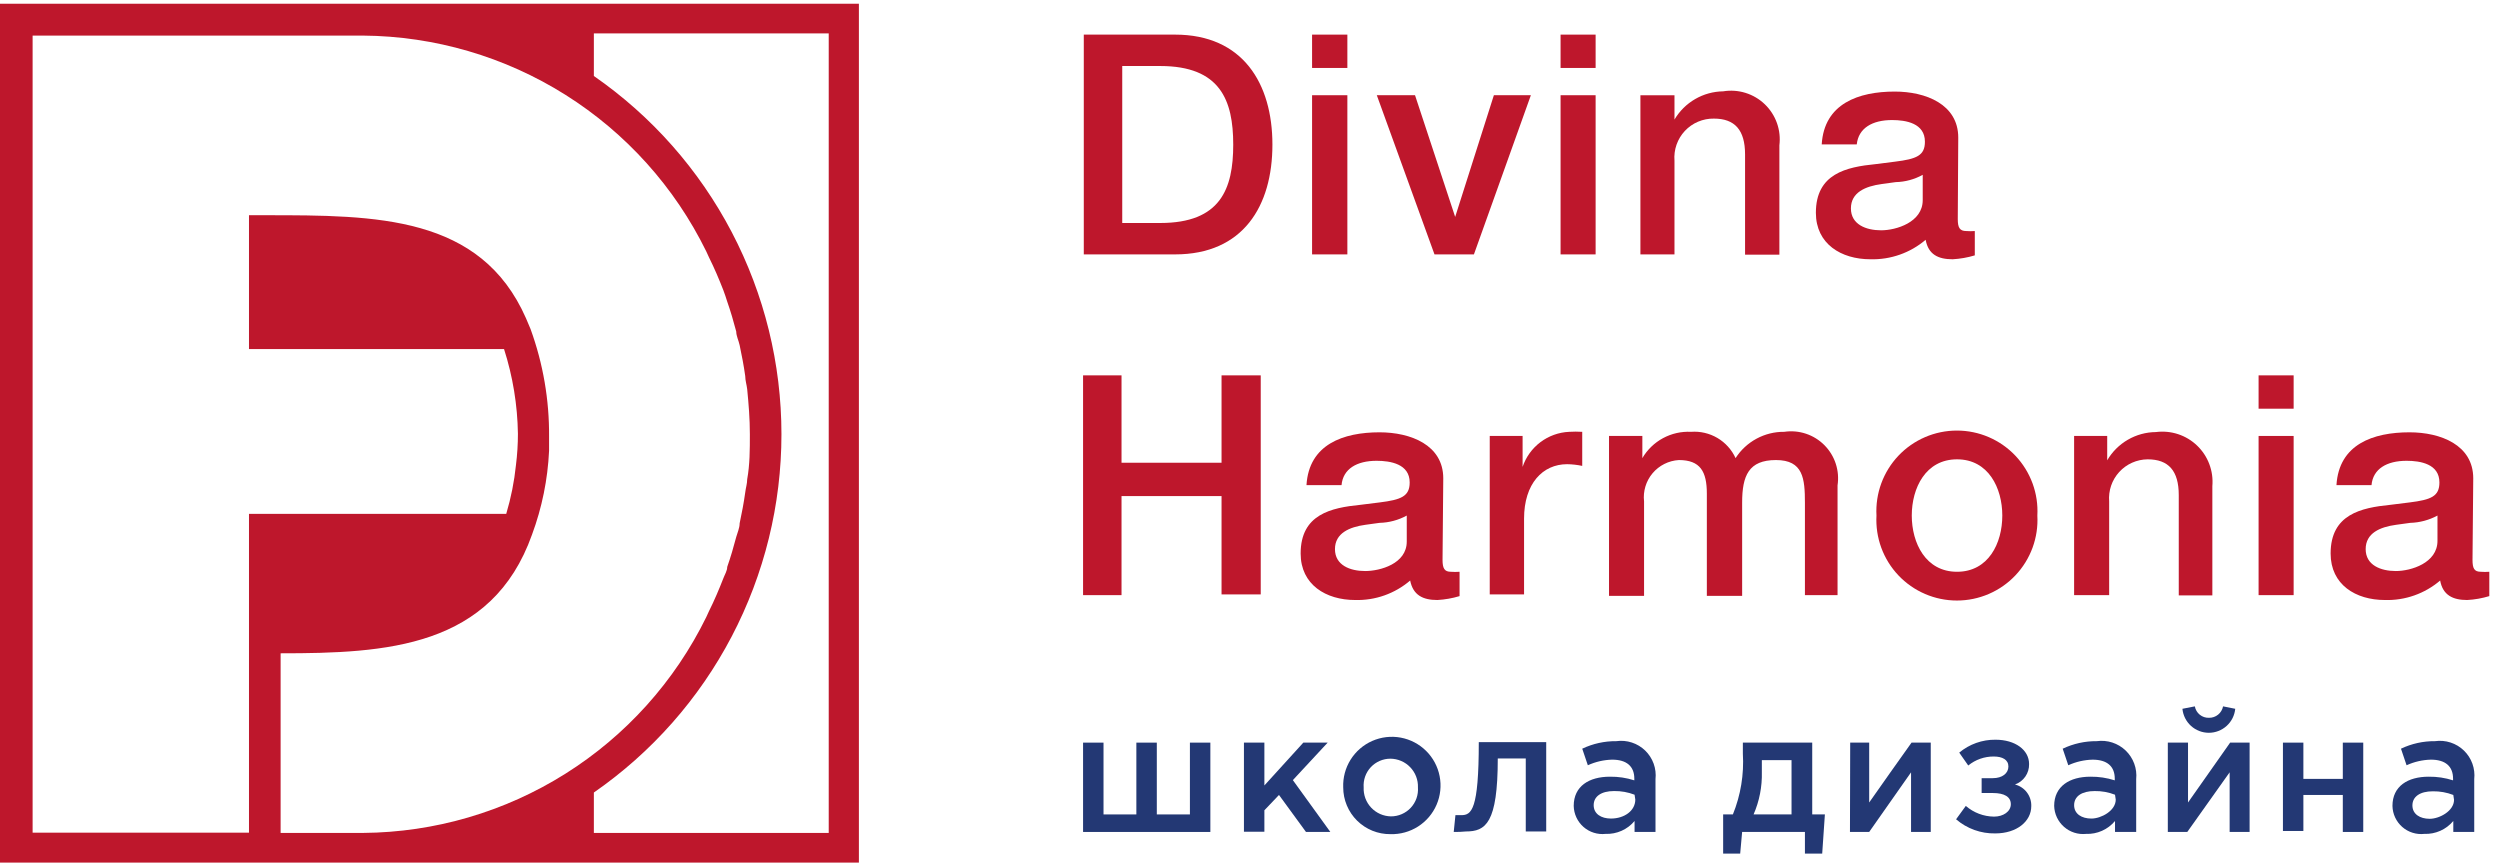 <svg width="202" height="70" viewBox="0 0 202 70" fill="none" xmlns="http://www.w3.org/2000/svg">
<path d="M0 0.3V69.7H69.399V0.3H0ZM22.674 67.3V52.787C31.209 52.787 39.744 52.335 42.989 43.191C43.792 41.02 44.257 38.738 44.365 36.426C44.365 36.052 44.365 35.678 44.365 35.285C44.389 32.322 43.883 29.378 42.871 26.593L42.497 25.708C38.839 17.409 30.422 17.39 21.475 17.39H20.118V28.206H40.727C41.436 30.419 41.813 32.725 41.848 35.049C41.848 35.891 41.795 36.731 41.691 37.566C41.553 38.906 41.289 40.229 40.904 41.519H20.118V67.281H2.635V2.876H29.341C35.127 2.922 40.785 4.578 45.683 7.659C50.581 10.74 54.523 15.124 57.069 20.32L57.285 20.792C57.718 21.657 58.092 22.542 58.446 23.447C58.564 23.761 58.662 24.056 58.76 24.371C59.035 25.157 59.272 25.964 59.488 26.79C59.488 27.144 59.684 27.517 59.763 27.891C59.94 28.717 60.097 29.543 60.215 30.388C60.215 30.742 60.334 31.096 60.373 31.45C60.491 32.65 60.589 33.849 60.589 35.088C60.589 36.327 60.589 37.527 60.373 38.727C60.373 39.081 60.255 39.434 60.215 39.788C60.097 40.634 59.94 41.46 59.763 42.286C59.763 42.66 59.586 43.033 59.488 43.387C59.272 44.213 59.035 45.019 58.76 45.806C58.76 46.121 58.564 46.416 58.446 46.73C58.092 47.635 57.718 48.52 57.285 49.385L57.069 49.857C54.523 55.053 50.581 59.437 45.683 62.518C40.785 65.599 35.127 67.255 29.341 67.3H22.674ZM66.961 67.3H47.984V64.036C52.661 60.794 56.483 56.468 59.122 51.426C61.762 46.385 63.141 40.779 63.141 35.088C63.141 29.398 61.762 23.792 59.122 18.751C56.483 13.709 52.661 9.383 47.984 6.141V2.699H66.961V67.3Z" fill="#BE172C"/>
<path d="M87.57 2.797H94.945C100.412 2.797 102.811 6.73 102.811 11.686C102.811 16.641 100.451 20.555 94.945 20.555H87.57V2.797ZM93.745 18.018C98.622 18.018 99.645 15.265 99.645 11.686C99.645 8.107 98.603 5.334 93.745 5.334H90.677V18.018H93.745Z" fill="#BE172C"/>
<path d="M106.016 2.797H108.867V5.491H106.016V2.797ZM106.016 7.694H108.867V20.555H106.016V7.694Z" fill="#BE172C"/>
<path d="M111.246 7.694H114.334L117.578 17.527L120.705 7.694H123.694L119.093 20.555H115.907L111.246 7.694Z" fill="#BE172C"/>
<path d="M126.094 2.797H128.926V5.491H126.094V2.797ZM126.094 7.694H128.926V20.555H126.094V7.694Z" fill="#BE172C"/>
<path d="M132.545 7.695H135.298V9.661C135.703 8.975 136.277 8.405 136.966 8.006C137.655 7.606 138.435 7.391 139.231 7.38C139.835 7.281 140.453 7.323 141.037 7.505C141.621 7.686 142.155 8.001 142.596 8.425C143.037 8.849 143.373 9.37 143.578 9.946C143.782 10.523 143.849 11.139 143.774 11.746V20.576H141.001V12.473C141.001 10.507 140.175 9.583 138.484 9.583C138.045 9.576 137.609 9.661 137.205 9.832C136.801 10.003 136.437 10.258 136.137 10.578C135.837 10.898 135.608 11.278 135.463 11.693C135.319 12.107 135.262 12.547 135.298 12.985V20.556H132.545V7.695Z" fill="#BE172C"/>
<path d="M158.188 17.704C158.188 18.392 158.345 18.668 158.876 18.668C159.105 18.686 159.335 18.686 159.564 18.668V20.634C158.982 20.809 158.381 20.915 157.775 20.949C156.595 20.949 155.808 20.556 155.592 19.376C154.349 20.433 152.759 20.994 151.128 20.949C148.768 20.949 146.723 19.71 146.723 17.193C146.723 14.027 149.181 13.496 151.56 13.26L153.114 13.063C154.864 12.847 155.533 12.571 155.533 11.45C155.533 9.956 153.999 9.7 152.878 9.7C151.285 9.7 150.164 10.349 150.026 11.667H147.195C147.391 8.363 150.184 7.399 153.094 7.399C155.592 7.399 158.227 8.422 158.227 11.116L158.188 17.704ZM155.356 14.125C154.687 14.496 153.938 14.698 153.173 14.715L152.032 14.872C150.734 15.049 149.554 15.541 149.554 16.839C149.554 18.137 150.774 18.609 151.993 18.609C153.212 18.609 155.356 17.96 155.356 16.17V14.125Z" fill="#BE172C"/>
<path d="M87.512 30.329H90.619V37.389H98.701V30.329H101.867V48.028H98.701V40.083H90.619V48.087H87.512V30.329Z" fill="#BE172C"/>
<path d="M116.557 45.236C116.557 45.924 116.714 46.199 117.225 46.199C117.461 46.218 117.698 46.218 117.933 46.199V48.166C117.351 48.341 116.751 48.446 116.144 48.481C114.964 48.481 114.177 48.087 113.941 46.907C112.706 47.965 111.122 48.526 109.497 48.481C107.137 48.481 105.092 47.242 105.092 44.724C105.092 41.558 107.55 41.027 109.91 40.791L111.483 40.595C113.214 40.379 113.902 40.103 113.902 38.982C113.902 37.488 112.348 37.232 111.227 37.232C109.635 37.232 108.514 37.881 108.396 39.199H105.564C105.76 35.895 108.553 34.931 111.463 34.931C113.981 34.931 116.616 35.954 116.616 38.648L116.557 45.236ZM113.666 41.657C112.99 42.027 112.234 42.229 111.463 42.247L110.323 42.404C109.045 42.581 107.865 43.073 107.865 44.37C107.865 45.669 109.084 46.14 110.303 46.14C111.522 46.14 113.666 45.55 113.666 43.761V41.657Z" fill="#BE172C"/>
<path d="M120.371 35.226H123.026V37.724C123.294 36.928 123.796 36.233 124.466 35.727C125.137 35.222 125.944 34.931 126.782 34.892C127.136 34.869 127.49 34.869 127.844 34.892V37.645C127.443 37.559 127.035 37.513 126.625 37.507C124.658 37.507 123.144 39.061 123.144 41.912V48.028H120.371V35.226Z" fill="#BE172C"/>
<path d="M130.008 35.225H132.702V37.015C133.1 36.335 133.678 35.777 134.371 35.403C135.065 35.028 135.848 34.851 136.635 34.891C137.38 34.835 138.124 35.009 138.768 35.388C139.411 35.768 139.923 36.336 140.234 37.015C140.656 36.357 141.239 35.817 141.927 35.446C142.614 35.074 143.385 34.883 144.167 34.891C144.754 34.804 145.354 34.856 145.917 35.043C146.481 35.23 146.993 35.547 147.411 35.968C147.83 36.389 148.145 36.902 148.329 37.466C148.514 38.031 148.563 38.63 148.474 39.217V48.086H145.838V40.633C145.838 38.667 145.701 37.172 143.498 37.172C141.296 37.172 140.765 38.431 140.765 40.614V48.145H137.913V39.886C137.913 38.096 137.382 37.172 135.652 37.172C135.244 37.196 134.845 37.303 134.479 37.487C134.114 37.67 133.79 37.926 133.527 38.239C133.264 38.552 133.067 38.915 132.949 39.306C132.831 39.698 132.793 40.109 132.84 40.515V48.145H130.008V35.225Z" fill="#BE172C"/>
<path d="M151.619 41.656C151.571 40.773 151.703 39.889 152.007 39.058C152.312 38.227 152.783 37.467 153.391 36.824C153.999 36.182 154.732 35.67 155.545 35.32C156.358 34.97 157.234 34.79 158.119 34.79C159.004 34.79 159.879 34.97 160.692 35.32C161.505 35.67 162.238 36.182 162.846 36.824C163.454 37.467 163.925 38.227 164.23 39.058C164.535 39.889 164.667 40.773 164.618 41.656C164.667 42.54 164.535 43.424 164.23 44.255C163.925 45.086 163.454 45.846 162.846 46.489C162.238 47.131 161.505 47.643 160.692 47.993C159.879 48.343 159.004 48.523 158.119 48.523C157.234 48.523 156.358 48.343 155.545 47.993C154.732 47.643 153.999 47.131 153.391 46.489C152.783 45.846 152.312 45.086 152.007 44.255C151.703 43.424 151.571 42.54 151.619 41.656ZM161.786 41.656C161.786 39.434 160.665 37.114 158.128 37.114C155.592 37.114 154.471 39.434 154.471 41.656C154.471 43.879 155.592 46.199 158.128 46.199C160.665 46.199 161.786 43.898 161.786 41.656Z" fill="#BE172C"/>
<path d="M167.588 35.226H170.262V37.193C170.664 36.504 171.238 35.932 171.928 35.532C172.617 35.132 173.398 34.918 174.195 34.911C174.796 34.833 175.407 34.89 175.983 35.078C176.559 35.267 177.085 35.582 177.523 36.001C177.96 36.42 178.299 36.932 178.512 37.499C178.726 38.066 178.81 38.673 178.758 39.277V48.107H176.044V40.005C176.044 38.038 175.218 37.114 173.527 37.114C173.095 37.118 172.668 37.211 172.273 37.387C171.878 37.563 171.524 37.819 171.232 38.138C170.941 38.458 170.718 38.833 170.578 39.242C170.439 39.651 170.385 40.085 170.42 40.516V48.087H167.588V35.226Z" fill="#BE172C"/>
<path d="M182.494 30.329H185.326V33.023H182.494V30.329ZM182.494 35.225H185.326V48.087H182.494V35.225Z" fill="#BE172C"/>
<path d="M199.779 45.236C199.779 45.924 199.917 46.199 200.448 46.199C200.677 46.218 200.907 46.218 201.136 46.199V48.166C200.555 48.342 199.954 48.448 199.347 48.481C198.186 48.481 197.38 48.087 197.164 46.907C195.923 47.968 194.332 48.529 192.7 48.481C190.34 48.481 188.314 47.242 188.314 44.724C188.314 41.558 190.773 41.027 193.132 40.791L194.706 40.595C196.436 40.379 197.105 40.103 197.105 38.982C197.105 37.488 195.571 37.232 194.45 37.232C192.857 37.232 191.736 37.881 191.618 39.199H188.786C188.983 35.895 191.756 34.931 194.686 34.931C197.203 34.931 199.838 35.954 199.838 38.648L199.779 45.236ZM196.948 41.657C196.27 42.024 195.515 42.226 194.745 42.247L193.604 42.404C192.307 42.581 191.146 43.073 191.146 44.37C191.146 45.669 192.366 46.14 193.585 46.14C194.804 46.14 196.948 45.492 196.948 43.702V41.657Z" fill="#BE172C"/>
<path d="M87.512 60.004H89.164V65.806H91.818V60.004H93.47V65.806H96.145V60.004H97.797V67.222H87.512V60.004Z" fill="#233874"/>
<path d="M100.51 60.004H102.162V63.465L105.308 60.004H107.275L104.463 63.033L107.491 67.222H105.524L103.342 64.233L102.162 65.471V67.202H100.51V60.004Z" fill="#233874"/>
<path d="M108.532 63.623C108.501 62.834 108.708 62.054 109.126 61.385C109.544 60.715 110.154 60.187 110.876 59.868C111.599 59.55 112.4 59.456 113.176 59.599C113.953 59.743 114.668 60.117 115.229 60.672C115.79 61.227 116.171 61.938 116.322 62.713C116.474 63.488 116.389 64.29 116.078 65.016C115.767 65.742 115.245 66.357 114.58 66.782C113.914 67.207 113.137 67.422 112.347 67.399C111.848 67.404 111.353 67.31 110.89 67.123C110.428 66.935 110.007 66.658 109.652 66.307C109.297 65.956 109.016 65.538 108.824 65.077C108.631 64.616 108.532 64.122 108.532 63.623ZM114.57 63.623C114.58 63.324 114.531 63.025 114.424 62.745C114.317 62.465 114.155 62.21 113.948 61.994C113.741 61.777 113.493 61.605 113.218 61.486C112.943 61.367 112.647 61.305 112.347 61.302C112.05 61.302 111.755 61.362 111.482 61.481C111.208 61.599 110.963 61.773 110.759 61.99C110.556 62.208 110.4 62.466 110.301 62.747C110.203 63.028 110.163 63.326 110.184 63.623C110.171 63.922 110.218 64.221 110.322 64.502C110.427 64.783 110.586 65.04 110.791 65.258C110.997 65.476 111.244 65.651 111.518 65.772C111.792 65.893 112.087 65.958 112.387 65.963C112.687 65.964 112.985 65.903 113.26 65.783C113.536 65.664 113.784 65.489 113.989 65.269C114.194 65.049 114.351 64.79 114.451 64.507C114.551 64.223 114.591 63.922 114.57 63.623Z" fill="#233874"/>
<path d="M117.461 67.221L117.599 65.865H118.071C118.897 65.865 119.486 65.451 119.486 59.965H124.934V67.182H123.282V61.282H121.02C121.02 66.533 120.037 67.182 118.444 67.182C118.118 67.215 117.789 67.228 117.461 67.221Z" fill="#233874"/>
<path d="M132.073 67.221V66.336C131.788 66.677 131.429 66.948 131.023 67.129C130.618 67.309 130.176 67.395 129.732 67.378C129.412 67.414 129.087 67.382 128.78 67.285C128.472 67.189 128.188 67.029 127.945 66.816C127.703 66.603 127.508 66.342 127.372 66.049C127.236 65.757 127.162 65.439 127.156 65.117C127.156 63.524 128.395 62.757 130.086 62.757C130.754 62.748 131.418 62.848 132.053 63.052V62.914C132.053 61.911 131.424 61.38 130.263 61.38C129.584 61.397 128.915 61.551 128.297 61.833L127.845 60.495C128.704 60.085 129.646 59.877 130.598 59.886C131.019 59.826 131.448 59.864 131.852 59.996C132.257 60.127 132.626 60.349 132.931 60.645C133.236 60.941 133.47 61.303 133.615 61.703C133.759 62.103 133.81 62.531 133.764 62.954V67.221H132.073ZM132.073 64.212C131.546 64.009 130.985 63.909 130.421 63.917C129.378 63.917 128.769 64.35 128.769 65.058C128.769 65.766 129.378 66.139 130.165 66.139C131.247 66.139 132.132 65.51 132.132 64.606L132.073 64.212Z" fill="#233874"/>
<path d="M139.23 65.806H140.017C140.649 64.248 140.925 62.568 140.823 60.889V60.004H146.428V65.806H147.451L147.234 68.972H145.838V67.222H140.764L140.607 68.972H139.23V65.806ZM144.756 65.806V61.42H142.357V62.384C142.387 63.56 142.159 64.728 141.689 65.806H144.756Z" fill="#233874"/>
<path d="M149.496 60.004H151.03V64.842C152.171 63.23 153.292 61.617 154.452 60.004H156.005V67.222H154.413V62.404L151.03 67.222H149.477L149.496 60.004Z" fill="#233874"/>
<path d="M158.051 66.199L158.837 65.118C159.471 65.668 160.28 65.974 161.119 65.983C161.866 65.983 162.475 65.57 162.475 64.98C162.475 64.39 161.964 64.076 161.02 64.076H160.116V62.876H161.02C161.787 62.876 162.279 62.483 162.279 61.932C162.279 61.381 161.787 61.126 161.099 61.126C160.347 61.12 159.616 61.377 159.034 61.853L158.306 60.811C159.128 60.127 160.167 59.757 161.237 59.769C162.829 59.769 163.95 60.595 163.95 61.735C163.959 62.096 163.853 62.45 163.648 62.746C163.443 63.043 163.15 63.267 162.81 63.387C163.196 63.486 163.537 63.712 163.776 64.031C164.016 64.349 164.14 64.739 164.127 65.138C164.127 66.357 162.967 67.34 161.217 67.34C160.057 67.362 158.93 66.956 158.051 66.199Z" fill="#233874"/>
<path d="M170.893 67.221V66.337C170.608 66.677 170.249 66.948 169.844 67.129C169.438 67.31 168.996 67.395 168.553 67.379C168.233 67.411 167.909 67.378 167.603 67.28C167.297 67.182 167.014 67.022 166.772 66.809C166.53 66.597 166.335 66.337 166.198 66.046C166.061 65.755 165.986 65.439 165.977 65.117C165.977 63.524 167.235 62.757 168.907 62.757C169.574 62.749 170.238 62.849 170.873 63.052V62.915C170.873 61.912 170.244 61.381 169.084 61.381C168.404 61.397 167.735 61.551 167.117 61.833L166.665 60.496C167.524 60.086 168.466 59.877 169.418 59.886C169.84 59.828 170.27 59.865 170.675 59.997C171.08 60.129 171.45 60.35 171.757 60.646C172.063 60.941 172.299 61.303 172.446 61.703C172.593 62.102 172.647 62.53 172.604 62.954V67.221H170.893ZM170.893 64.213C170.367 64.008 169.806 63.908 169.241 63.918C168.199 63.918 167.589 64.35 167.589 65.058C167.589 65.766 168.199 66.14 168.985 66.14C169.772 66.14 170.952 65.511 170.952 64.606L170.893 64.213Z" fill="#233874"/>
<path d="M175.16 60.004H176.792V64.842L180.195 60.004H181.768V67.221H180.155V62.403L176.733 67.221H175.16V60.004ZM176.34 57.27L177.343 57.074C177.39 57.339 177.531 57.579 177.741 57.749C177.95 57.918 178.214 58.007 178.484 57.998C178.752 58.003 179.014 57.913 179.222 57.744C179.431 57.575 179.573 57.337 179.624 57.074L180.607 57.27C180.556 57.801 180.31 58.294 179.915 58.652C179.521 59.01 179.007 59.209 178.474 59.209C177.941 59.209 177.427 59.01 177.032 58.652C176.638 58.294 176.391 57.801 176.34 57.27Z" fill="#233874"/>
<path d="M184.461 60.004H186.113V62.934H189.299V60.004H190.951V67.222H189.299V64.233H186.113V67.143H184.461V60.004Z" fill="#233874"/>
<path d="M198.227 67.221V66.336C197.942 66.677 197.583 66.948 197.178 67.129C196.772 67.309 196.33 67.395 195.887 67.378C195.566 67.414 195.242 67.382 194.934 67.285C194.626 67.189 194.342 67.029 194.1 66.816C193.857 66.603 193.662 66.342 193.526 66.049C193.39 65.757 193.317 65.439 193.311 65.117C193.311 63.524 194.549 62.757 196.241 62.757C196.908 62.748 197.572 62.848 198.207 63.052V62.914C198.207 61.911 197.578 61.38 196.418 61.38C195.738 61.397 195.069 61.551 194.451 61.833L193.999 60.495C194.858 60.085 195.8 59.877 196.752 59.886C197.173 59.826 197.602 59.864 198.007 59.996C198.411 60.127 198.78 60.349 199.085 60.645C199.391 60.941 199.624 61.303 199.769 61.703C199.913 62.103 199.964 62.531 199.918 62.954V67.221H198.227ZM198.227 64.232C197.7 64.029 197.139 63.929 196.575 63.937C195.533 63.937 194.923 64.37 194.923 65.077C194.923 65.785 195.533 66.159 196.319 66.159C197.106 66.159 198.286 65.53 198.286 64.625L198.227 64.232Z" fill="#233874"/>
</svg>
